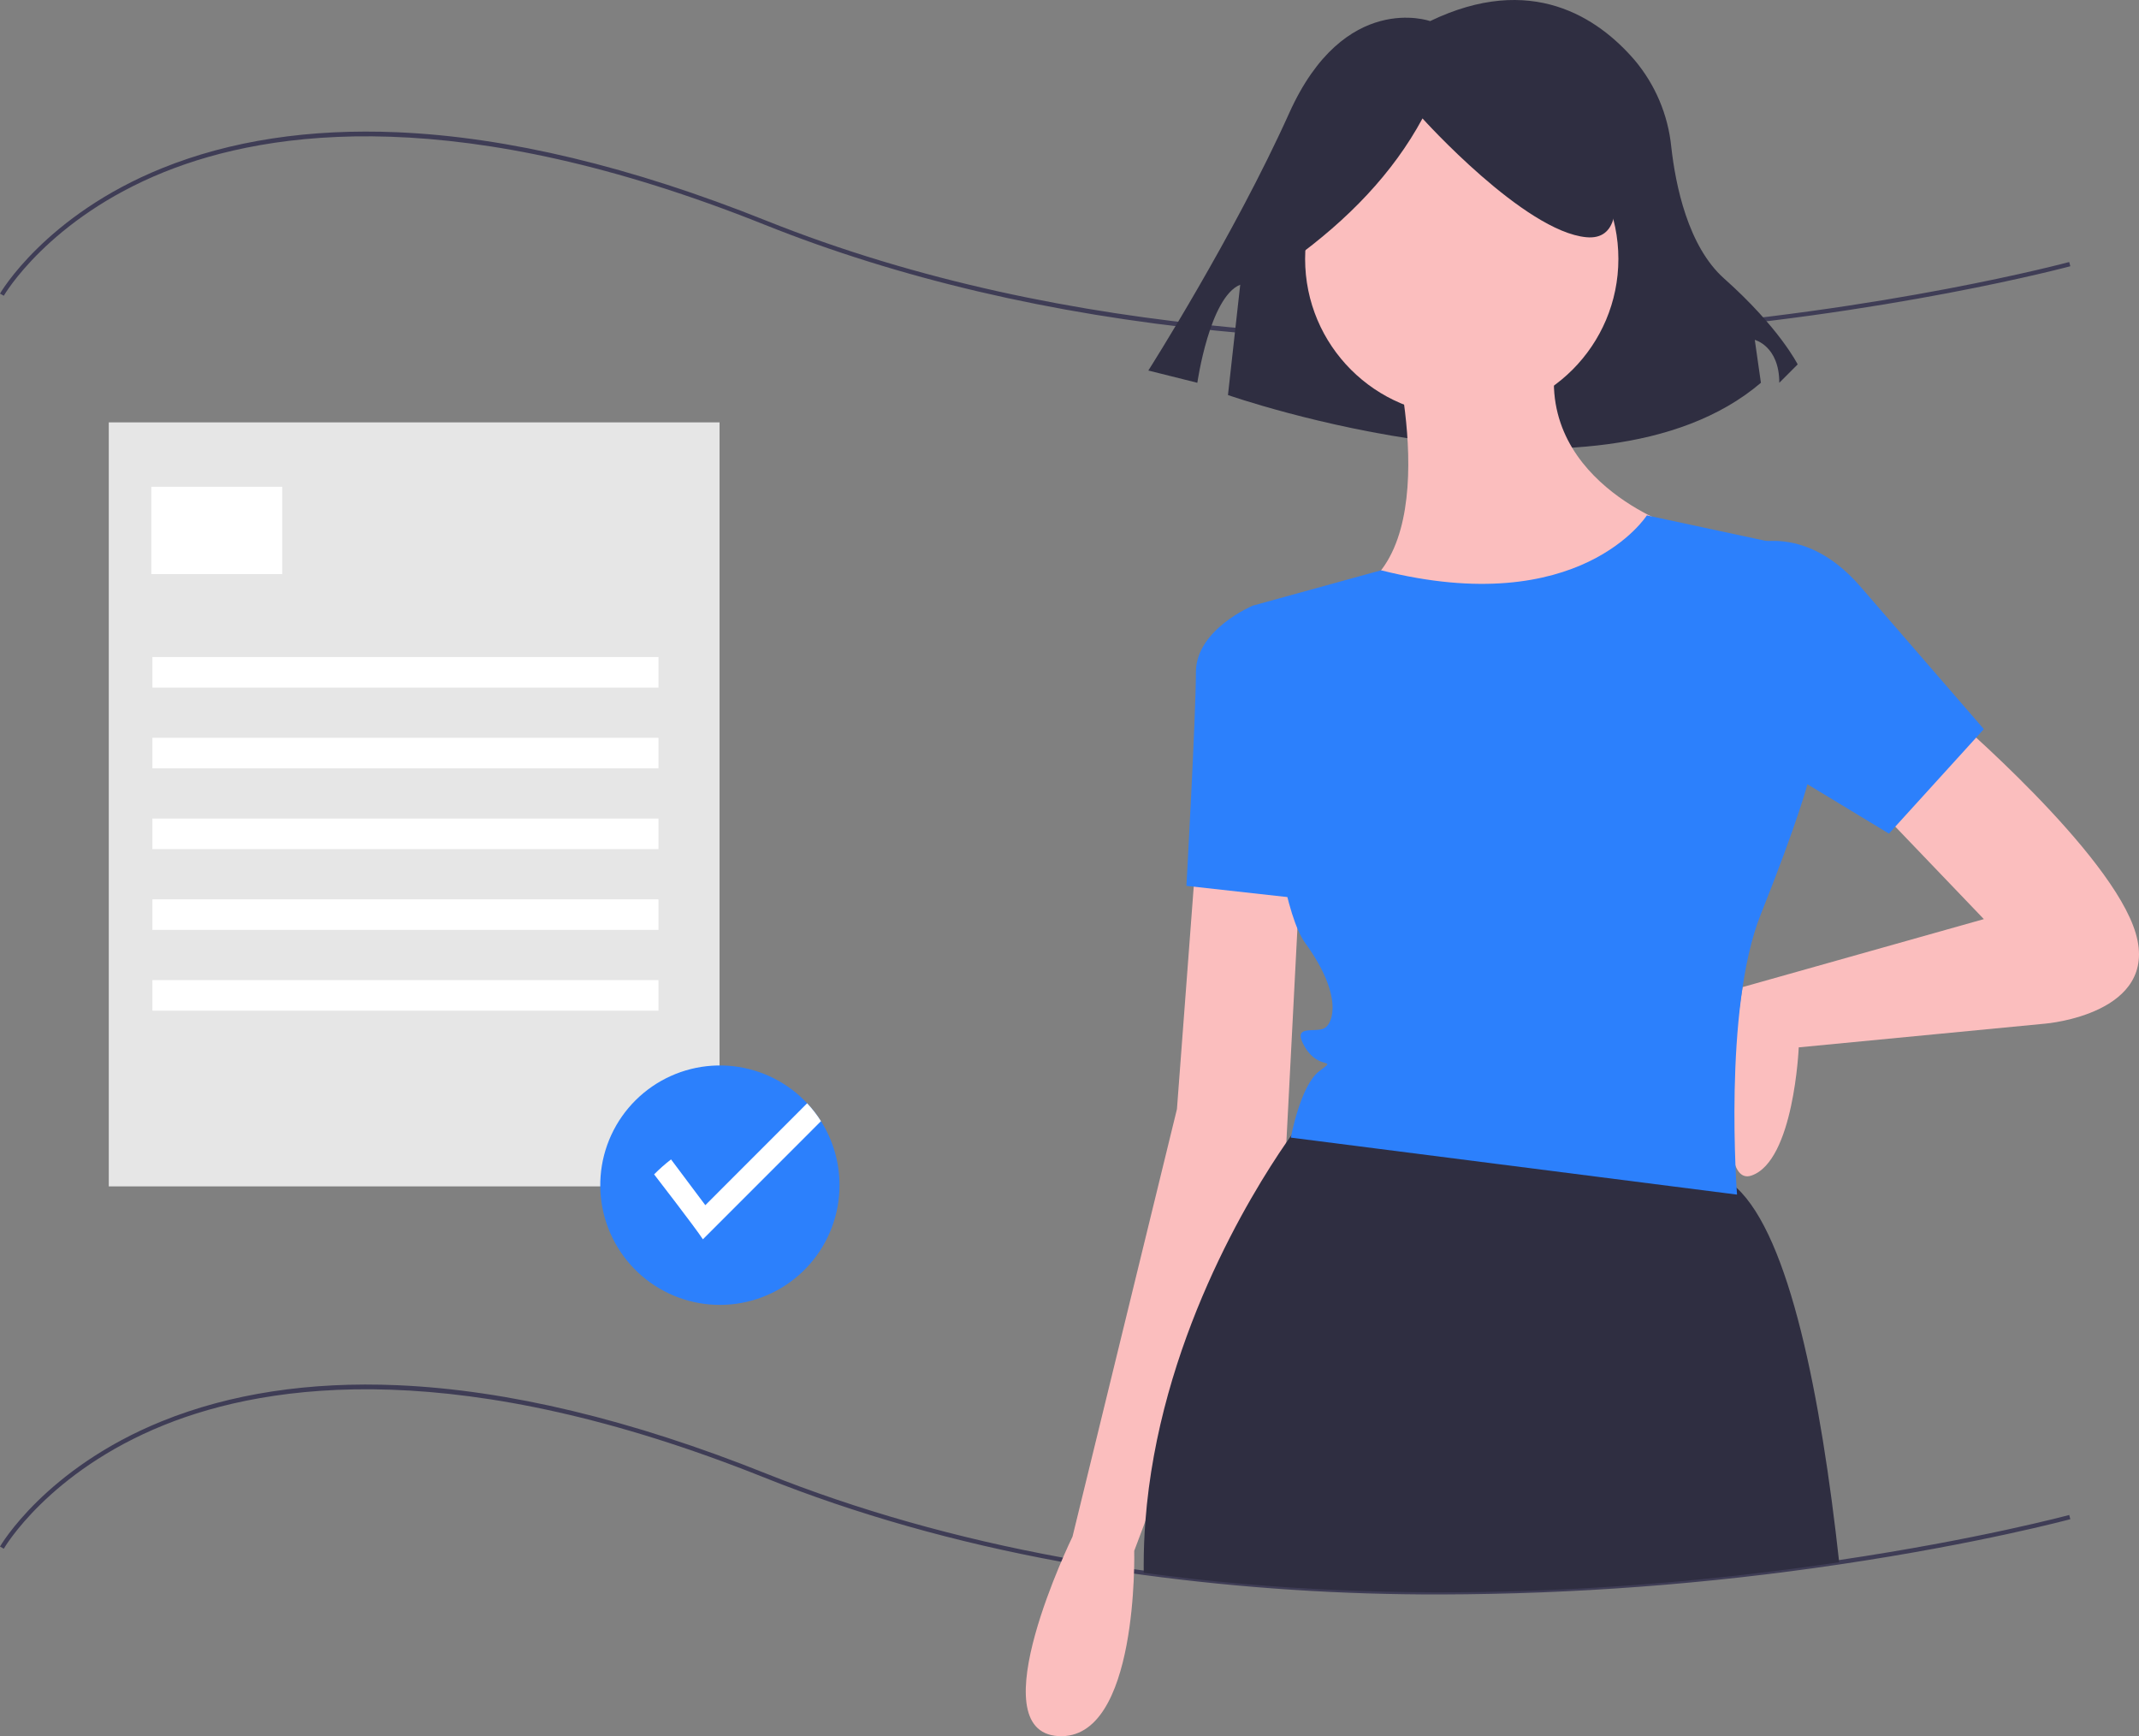 <svg width="308" height="250" viewBox="0 0 308 250" fill="none" xmlns="http://www.w3.org/2000/svg">
<rect x="0" y="0" width="308" height="250" fill="#808080" stroke="none"/>
<g clip-path="url(#clip0)">
<path d="M207.51 229.59C193.175 229.628 178.853 228.689 164.645 226.779C164.181 226.72 163.711 226.654 163.244 226.584C159.756 226.088 156.267 225.52 152.875 224.898C137.609 222.104 123.214 218.024 110.089 212.77C66.41 195.286 38.948 199.007 23.601 205.207C6.993 211.917 0.609 222.895 0.546 223.005L0 222.695C0.063 222.583 6.53 211.442 23.32 204.643C33.164 200.657 44.584 198.915 57.265 199.463C73.094 200.149 90.945 204.43 110.322 212.186C123.408 217.424 137.763 221.493 152.988 224.279C156.372 224.9 159.853 225.467 163.334 225.962C163.799 226.031 164.265 226.097 164.727 226.156C203.241 231.458 240.396 228.26 264.784 224.645C284.885 221.665 297.821 218.181 297.95 218.146L298.114 218.753C297.986 218.788 285.017 222.281 264.876 225.267C245.884 228.098 226.711 229.542 207.51 229.59Z" fill="#3F3D56"/>
<path d="M207.553 49.182C196.48 49.182 185.7 48.663 175.299 47.627C151.4 45.245 129.46 40.106 110.089 32.352C66.41 14.868 38.948 18.589 23.601 24.789C6.993 31.499 0.609 42.478 0.546 42.588L0 42.277C0.063 42.166 6.53 31.024 23.32 24.225C33.164 20.239 44.584 18.496 57.265 19.046C73.094 19.732 90.945 24.012 110.322 31.768C154.069 49.279 202.749 49.968 235.883 47.464C271.797 44.748 297.693 37.799 297.95 37.729L298.114 38.335C297.857 38.405 271.914 45.368 235.944 48.089C226.313 48.818 216.83 49.182 207.553 49.182Z" fill="#3F3D56"/>
<path d="M205.927 3.039C205.927 3.039 193.578 -1.374 185.639 16.28C177.701 33.934 165.352 53.353 165.352 53.353L172.408 55.118C172.408 55.118 174.172 42.761 178.583 40.995L176.818 56.884C176.818 56.884 229.743 75.42 253.558 55.118L252.676 48.94C252.676 48.94 256.205 49.822 256.205 55.118L258.851 52.47C258.851 52.47 256.205 47.174 248.266 40.112C243.055 35.478 241.265 26.66 240.65 21.147C240.189 16.543 238.348 12.187 235.369 8.648C230.094 2.53 220.481 -3.973 205.927 3.039Z" fill="#2F2E41"/>
<path d="M280.876 102.936C280.876 102.936 304.114 122.771 307.532 134.398C310.949 146.026 294.546 147.393 294.546 147.393L259.005 150.813C259.005 150.813 258.322 167.228 252.17 169.28C246.019 171.332 250.921 142.136 250.921 142.136L285.66 132.346L269.941 115.931L280.876 102.936Z" fill="#FBBEBE"/>
<path d="M172.205 123.455L169.471 159.704L154.435 221.261C154.435 221.261 140.765 249.303 152.384 249.987C164.003 250.671 163.32 223.313 163.32 223.313L185.191 165.176L187.242 125.506L172.205 123.455Z" fill="#FBBEBE"/>
<path d="M210.48 59.846C222.937 59.846 233.035 49.741 233.035 37.276C233.035 24.81 222.937 14.705 210.48 14.705C198.024 14.705 187.926 24.81 187.926 37.276C187.926 49.741 198.024 59.846 210.48 59.846Z" fill="#FBBEBE"/>
<path d="M200.229 48.22C200.229 48.22 208.43 77.63 195.444 85.154C182.458 92.677 228.251 98.149 240.554 75.578C240.554 75.578 218.682 68.055 224.834 48.22H200.229Z" fill="#FBBEBE"/>
<path d="M184.505 88.572L180.405 87.204C180.405 87.204 172.203 90.624 172.203 96.78C172.203 102.935 170.836 127.558 170.836 127.558L189.29 129.61L184.505 88.572Z" fill="#2C80FC"/>
<path d="M264.829 224.956C239.598 228.697 202.824 231.717 164.687 226.468C164.684 226.091 164.684 225.723 164.684 225.365C164.684 223.231 164.765 221.121 164.929 219.035C166.882 193.349 180.105 171.935 185.222 164.514C185.48 164.136 185.718 163.797 185.932 163.495C186.758 162.335 187.239 161.722 187.239 161.722C187.239 161.722 226.88 161.075 247.384 169.282C248.373 169.697 249.277 170.289 250.054 171.029C257.699 178.089 262.19 201.009 264.829 224.956Z" fill="#2F2E41"/>
<path d="M250.12 78.997C250.12 78.997 259.006 74.209 267.891 84.469L285.661 104.988L271.992 120.035L246.02 104.304L250.12 78.997Z" fill="#2C80FC"/>
<path d="M186.107 37.419C194.092 31.637 200.555 24.976 204.83 17.053C204.83 17.053 219.483 33.346 228.438 34.16C237.393 34.975 229.252 14.609 229.252 14.609L212.971 10.536L197.504 12.165L185.293 20.312L186.107 37.419Z" fill="#2F2E41"/>
<path d="M237.135 74.21C237.135 74.21 227.57 89.344 198.862 82.119L182.571 86.609L180.406 87.205C180.406 87.205 182.457 128.243 187.924 135.766C193.392 143.29 192.025 147.394 190.658 148.078C189.291 148.762 185.874 147.394 187.924 150.813C189.975 154.233 192.709 152.181 189.975 154.233C187.241 156.285 185.874 163.809 185.874 163.809L250.121 172.016C250.121 172.016 248.07 145.342 253.538 131.663C259.006 117.983 260.373 112.512 260.373 112.512L256.272 78.314L237.135 74.21Z" fill="#2C80FC"/>
<path d="M103.61 60.82H15.664V170.831H103.61V60.82Z" fill="#E6E6E6"/>
<path d="M40.635 70.093H21.789V82.665H40.635V70.093Z" fill="white"/>
<path d="M94.815 94.608H21.945V99.009H94.815V94.608Z" fill="white"/>
<path d="M94.815 106.239H21.945V110.64H94.815V106.239Z" fill="white"/>
<path d="M94.815 117.868H21.945V122.268H94.815V117.868Z" fill="white"/>
<path d="M94.815 129.499H21.945V133.899H94.815V129.499Z" fill="white"/>
<path d="M94.815 141.127H21.945V145.527H94.815V141.127Z" fill="white"/>
<path d="M120.887 170.674C120.883 174.826 119.382 178.836 116.66 181.969C113.938 185.102 110.177 187.146 106.07 187.727C101.962 188.308 97.783 187.386 94.3 185.13C90.817 182.874 88.265 179.437 87.112 175.449C85.959 171.461 86.283 167.19 88.024 163.422C89.766 159.654 92.807 156.642 96.59 154.938C100.373 153.234 104.643 152.953 108.617 154.148C112.59 155.342 115.999 157.931 118.217 161.44C119.961 164.203 120.887 167.405 120.887 170.674Z" fill="#2C80FC"/>
<path d="M118.216 161.439L101.211 178.453C100.142 176.798 94.188 169.102 94.188 169.102C94.951 168.331 95.765 167.611 96.625 166.949L101.562 173.537L116.224 158.865C116.968 159.658 117.634 160.52 118.216 161.439Z" fill="white"/>
</g>
<defs>
<clipPath id="clip0">
<rect width="308" height="250" fill="white"/>
</clipPath>
</defs>
</svg>
